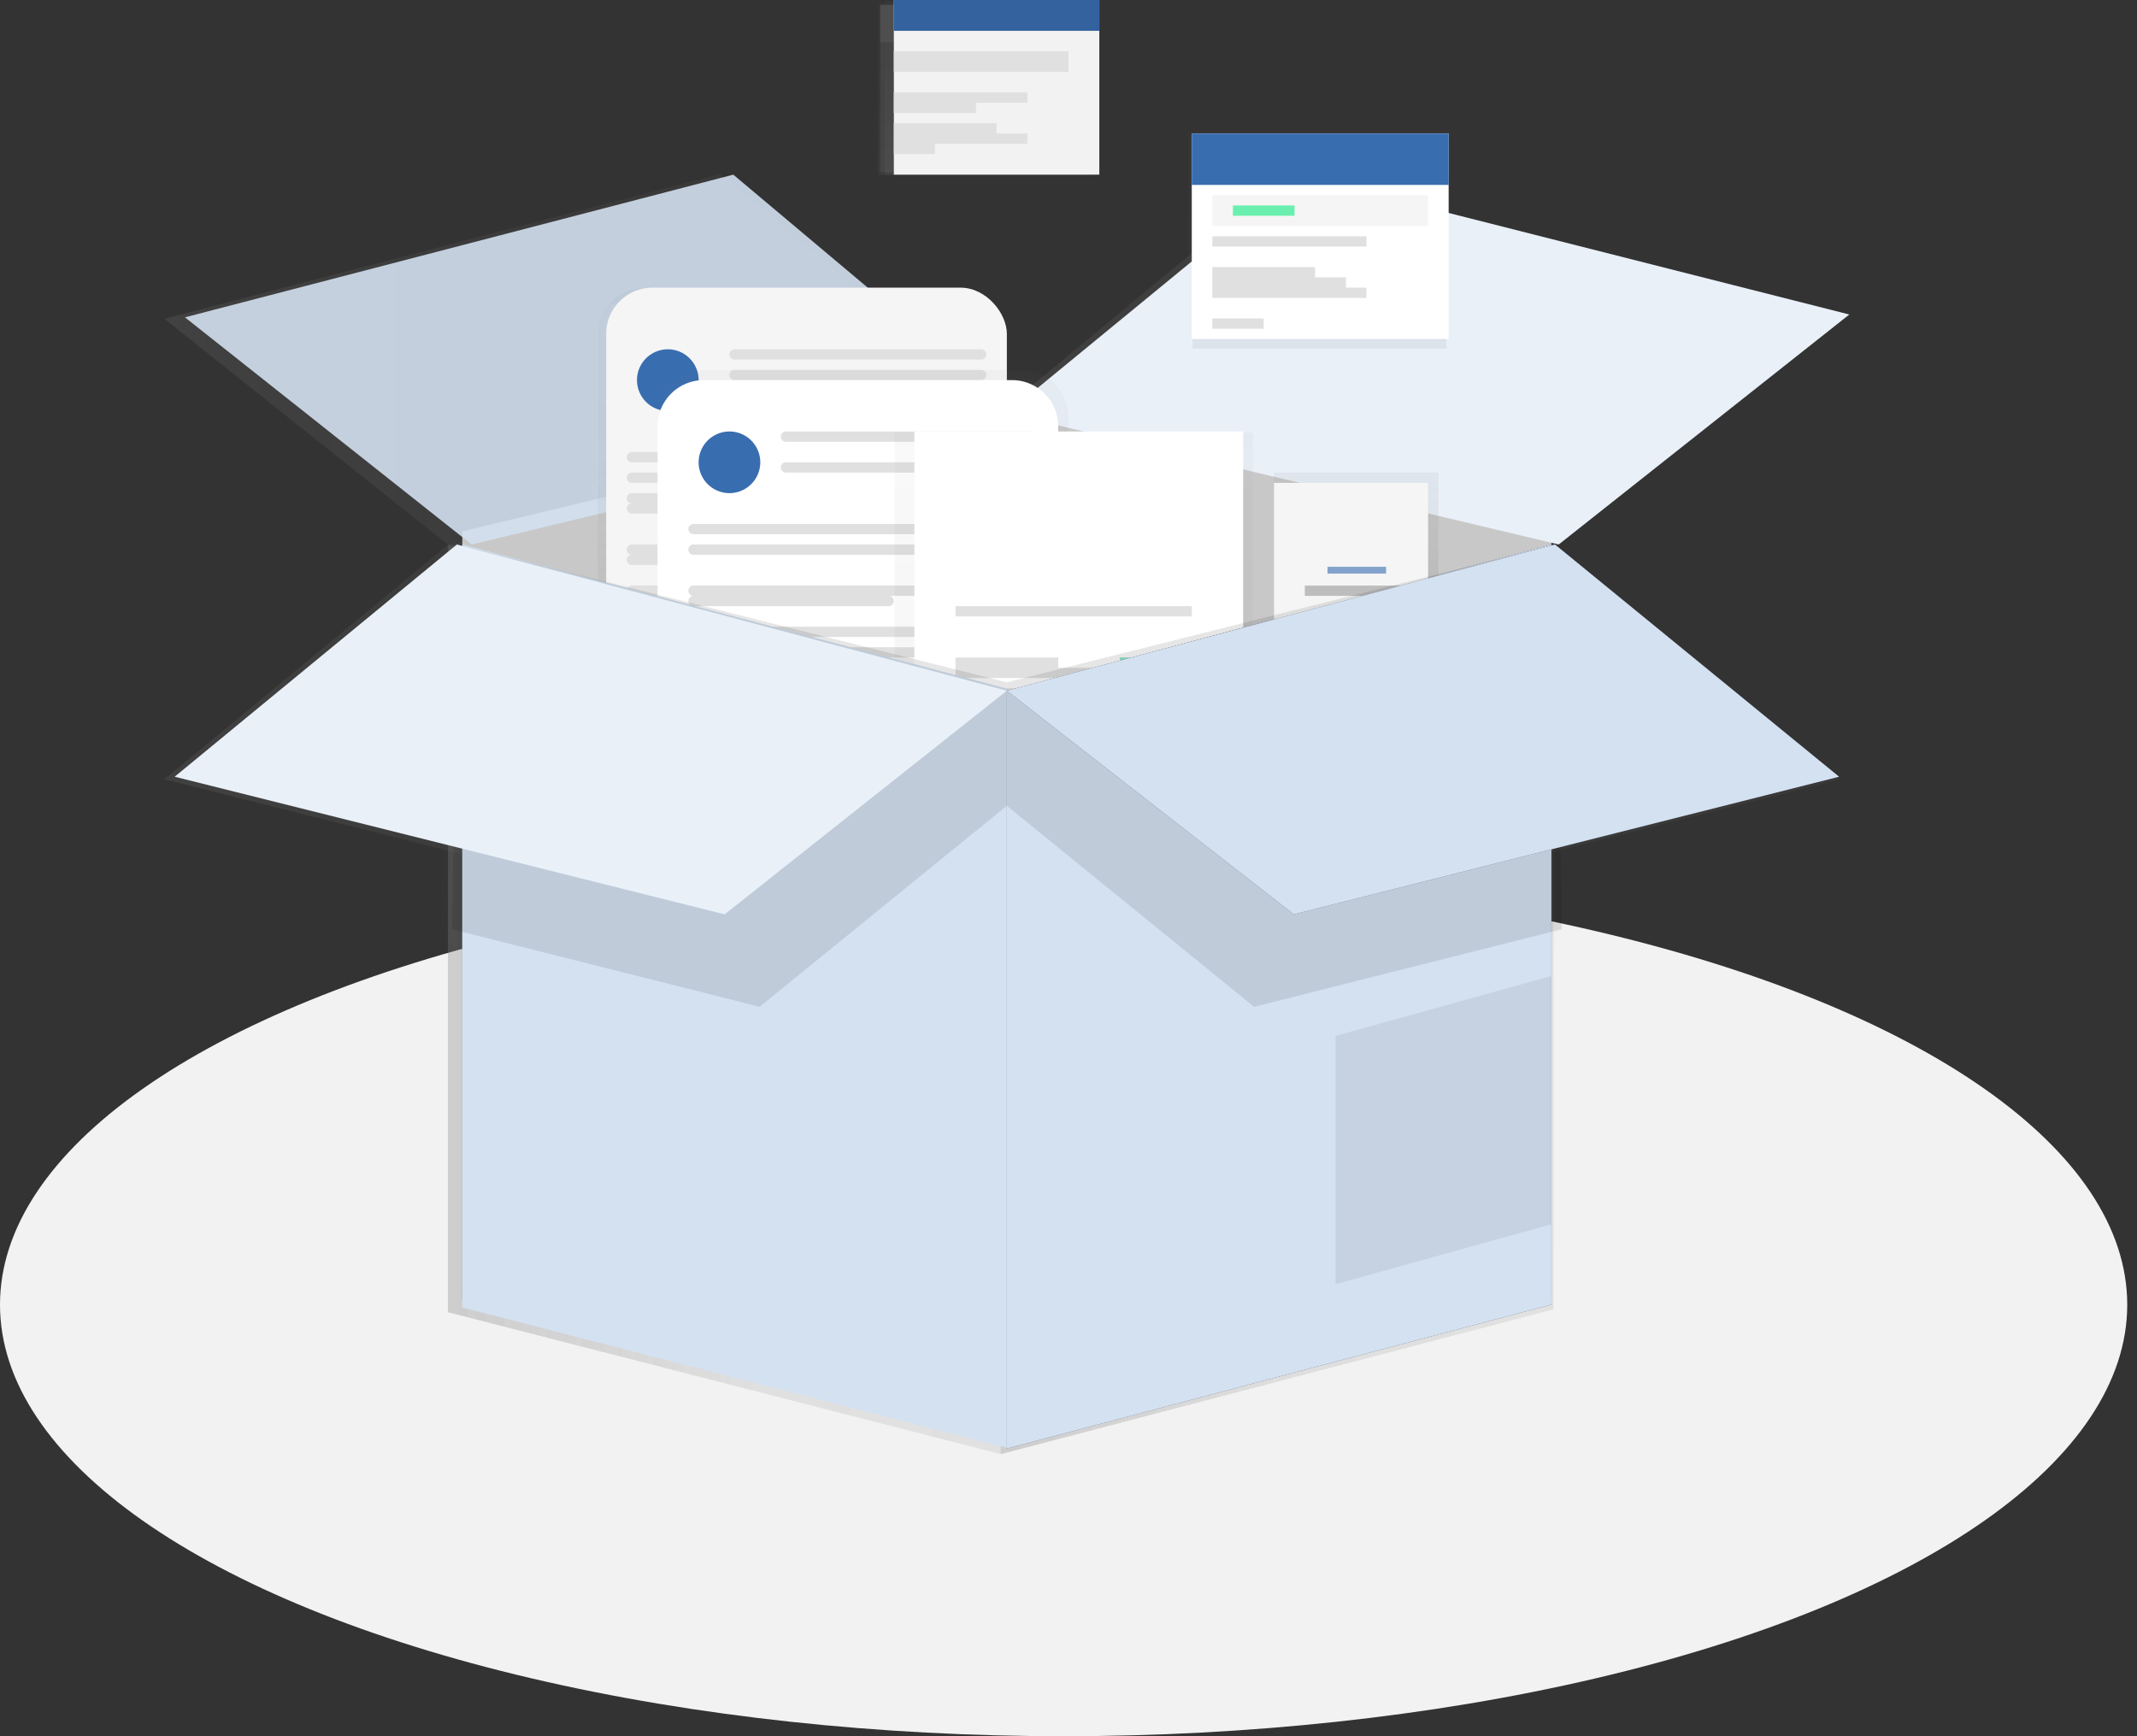<svg width="208" height="169" fill="none" xmlns="http://www.w3.org/2000/svg"><rect width="100%" height="100%" fill="#333333" stroke="none"/><ellipse cx="103.525" cy="127" rx="103.525" ry="42" fill="#F2F2F2"/><g opacity=".7"><path d="m151.208 53.024-53.8-12.967v101.486l53.8-14.094V53.024z" fill="url(#a)"/><path d="m151.208 53.024-53.8-12.967v101.486l53.8-14.094V53.024z" fill="url(#b)" opacity=".1"/><path d="m43.603 53.024 53.804-12.967v101.486l-53.803-13.814V53.024z" fill="url(#c)"/><path d="m43.603 53.024 53.804-12.967v101.486l-53.803-13.814V53.024z" fill="url(#d)" opacity=".17"/><path d="m97.407 40.057 27.886-23.116 53.802 13.814-27.887 22.269-53.8-12.967z" fill="url(#e)"/><path d="m16 31.035 27.604 21.989 53.803-12.967L70.084 16.94 16 31.035z" fill="url(#f)"/><path d="m16 31.035 27.604 21.989 53.803-12.967L70.084 16.94 16 31.035z" fill="url(#g)" opacity=".05"/><path d="M57.503 32.826a4.5 4.5 0 0 1 4.5-4.5h30.934a4.5 4.5 0 0 1 4.5 4.5v27.875a4.5 4.5 0 0 1-4.5 4.5H62.003a4.5 4.5 0 0 1-4.5-4.5V32.826z" fill="url(#h)" opacity=".5"/><path d="M57.99 33.111a4.5 4.5 0 0 1 4.5-4.5h30.013a4.5 4.5 0 0 1 4.5 4.5v26.98a4.5 4.5 0 0 1-4.5 4.5H62.49a4.5 4.5 0 0 1-4.5-4.5v-26.98z" fill="url(#i)"/><path d="M60.995 37.5a2.963 2.963 0 0 1 2.963-2.963h.653a2.963 2.963 0 0 1 0 5.927h-.653a2.963 2.963 0 0 1-2.963-2.963z" fill="url(#j)"/><path d="M69.548 34.867a.33.33 0 0 1 .329-.33h25.497a.33.33 0 0 1 0 .659H69.877a.33.33 0 0 1-.33-.33z" fill="url(#k)"/><path d="M69.548 36.841c0-.181.147-.329.329-.329h25.497a.329.329 0 1 1 0 .658H69.877a.329.329 0 0 1-.33-.329z" fill="url(#l)"/><path d="M60.338 44.013a.33.33 0 0 1 .329-.33h34.707a.33.33 0 0 1 0 .66H60.667a.33.33 0 0 1-.33-.33z" fill="url(#m)"/><path d="M60.338 45.988c0-.182.147-.33.329-.33h34.707a.329.329 0 1 1 0 .659H60.667a.329.329 0 0 1-.33-.33z" fill="url(#n)"/><path d="M60.338 48.62a.33.33 0 0 1 .329-.328h34.707a.33.33 0 0 1 0 .658H60.667a.329.329 0 0 1-.33-.33z" fill="url(#o)"/><path d="M60.338 50.598a.33.33 0 0 1 .329-.33h19.737a.33.33 0 0 1 0 .659H60.668a.33.33 0 0 1-.33-.33z" fill="url(#p)"/><path d="M60.338 53.224a.33.33 0 0 1 .329-.33h34.707a.33.33 0 0 1 0 .659H60.667a.33.33 0 0 1-.33-.33z" fill="url(#q)"/><path d="M60.338 55.199a.33.33 0 0 1 .329-.33h34.707a.33.33 0 0 1 0 .659H60.667a.33.33 0 0 1-.33-.33z" fill="url(#r)"/><path d="M60.338 57.834a.33.33 0 0 1 .329-.33h34.707a.33.33 0 0 1 0 .659H60.667a.329.329 0 0 1-.33-.33z" fill="url(#s)"/><path d="M60.338 59.808a.33.33 0 0 1 .329-.329h19.737a.33.33 0 0 1 0 .659H60.668a.329.329 0 0 1-.33-.33z" fill="url(#t)"/><path d="M63.528 41.346a4.5 4.5 0 0 1 4.5-4.5h30.934a4.5 4.5 0 0 1 4.5 4.5V69.22a4.5 4.5 0 0 1-4.5 4.5H68.028a4.5 4.5 0 0 1-4.5-4.5V41.346z" fill="url(#u)" opacity=".5"/><path d="M64.016 41.633a4.5 4.5 0 0 1 4.5-4.5h30.013a4.5 4.5 0 0 1 4.5 4.5v26.98a4.5 4.5 0 0 1-4.5 4.5H68.516a4.5 4.5 0 0 1-4.5-4.5v-26.98z" fill="url(#v)"/><path d="M67.022 46.022a2.963 2.963 0 0 1 2.963-2.963h.653a2.963 2.963 0 1 1 0 5.926h-.653a2.963 2.963 0 0 1-2.963-2.963z" fill="url(#w)"/><path d="M75.576 43.388c0-.182.148-.329.33-.329h25.496a.329.329 0 1 1 0 .658H75.905a.33.33 0 0 1-.329-.329z" fill="url(#x)"/><path d="M75.576 45.363c0-.182.148-.33.33-.33h25.496a.329.329 0 1 1 0 .659H75.905a.329.329 0 0 1-.329-.33z" fill="url(#y)"/><path d="M66.364 52.532a.33.33 0 0 1 .33-.329H101.4a.33.33 0 1 1 0 .658H66.693a.33.33 0 0 1-.329-.329z" fill="url(#z)"/><path d="M66.364 54.51c0-.183.148-.33.33-.33H101.4a.33.33 0 1 1 0 .658H66.693a.33.33 0 0 1-.329-.329z" fill="url(#A)"/><path d="M66.364 57.142a.33.33 0 0 1 .33-.329H101.4a.33.33 0 1 1 0 .658H66.693a.33.33 0 0 1-.329-.329z" fill="url(#B)"/><path d="M66.364 59.117a.33.33 0 0 1 .33-.33H86.43a.33.33 0 0 1 0 .659H66.693a.33.33 0 0 1-.329-.33z" fill="url(#C)"/><path d="M66.364 61.745a.33.33 0 0 1 .33-.329H101.4a.33.33 0 1 1 0 .659H66.693a.33.33 0 0 1-.329-.33z" fill="url(#D)"/><path d="M66.364 63.72a.33.33 0 0 1 .33-.33H101.4a.33.33 0 1 1 0 .66H66.693a.33.33 0 0 1-.329-.33z" fill="url(#E)"/><path d="M66.364 66.355a.33.33 0 0 1 .33-.329H101.4a.33.33 0 1 1 0 .658H66.693a.33.33 0 0 1-.329-.329z" fill="url(#F)"/><path d="M66.364 68.33a.33.33 0 0 1 .33-.33H86.43a.33.33 0 0 1 0 .66H66.693a.33.33 0 0 1-.329-.33z" fill="url(#G)"/><path d="M86.751 41.618h34.601v40.686H86.751V41.618z" fill="url(#H)" opacity=".5"/><path d="M87.815 42.274h32.802v39.132H87.815V42.274z" fill="url(#I)"/><path fill-rule="evenodd" clip-rule="evenodd" d="M106.002 47.513v.983h2.502v4.828h-8.577v-4.828h2.508v-.983h3.567zm-.456.354h-2.666v.625h2.666v-.625z" fill="url(#J)" opacity=".5"/><path d="M100.289 48.658h7.853v4.421h-7.853v-4.42z" fill="url(#K)"/><path d="M102.58 47.758v1.147h.409v-.818h2.453v.818h.409v-1.147h-3.271z" fill="url(#L)"/><path d="M92.724 59.441h23.066v.983H92.724v-.983z" fill="url(#M)"/><path d="M92.724 65.908h23.066v.983H92.724v-.983z" fill="url(#N)"/><path d="M92.724 67.627h23.066v.983H92.724v-.983z" fill="url(#O)"/><path d="M92.724 64.19h9.734v.982h-9.734v-.983z" fill="url(#P)"/><path d="M108.511 64.19h7.279v.982h-7.279v-.983z" fill="url(#Q)" opacity=".6"/><path d="M100.82 71.639h7.28v.983h-7.28v-.983z" fill="url(#R)"/><path d="M43.603 53.024v74.705l53.804 13.814v-74.14l-53.803-14.38z" fill="url(#S)"/><path d="m151.208 127.449-53.8 14.094v-74.14l53.8-14.38v74.426z" fill="url(#T)"/><path d="m151.208 127.449-53.8 14.094v-74.14l53.8-14.38v74.426z" fill="url(#U)" opacity=".07"/><path d="M129.8 102.641v24.526l21.409-5.92V96.721l-21.409 5.92z" fill="url(#V)" opacity=".07"/><path d="M123.052 46.793h15.867V62.05h-15.867V46.793z" fill="url(#W)"/><path d="M123.301 47.166h15.369V61.74h-15.369V47.166z" fill="url(#X)"/><path fill-rule="evenodd" clip-rule="evenodd" d="M132.343 48.979v.742h1.905V53.4h-6.526v-3.674h1.904v-.747h2.717zm-.337.267h-2.04v.475h2.04v-.475z" fill="url(#Y)" opacity=".5"/><path d="M127.998 49.846h5.973v3.362h-5.973v-3.362z" fill="url(#Z)" opacity=".6"/><path d="M129.739 49.159v.874h.314v-.623h1.866v.623h.311v-.874h-2.491z" fill="url(#aa)" opacity=".6"/><path d="M128.34 55.823h5.537v.748h-5.537v-.748z" fill="url(#ab)" opacity=".6"/><path d="M126.256 57.193h9.459v.748h-9.459v-.748z" fill="url(#ac)"/><path d="M85.436.153h20.557v16.901H85.436V.154z" fill="url(#ad)" opacity=".5"/><path d="M85.675.474h20.04v16.3h-20.04V.474z" fill="url(#ae)"/><path d="M85.675.474h20.04V4.11h-20.04V.474z" fill="url(#af)"/><path d="M85.675.474h20.04V4.11h-20.04V.474z" fill="url(#ag)" opacity=".1"/><path d="M87.272 5.428h16.848v2.117H87.272V5.428z" fill="url(#ah)"/><path d="M87.272 9.144H99.57v.718H87.272v-.718z" fill="url(#ai)"/><path d="M87.272 10.383h7.984v.718h-7.984v-.718z" fill="url(#aj)"/><path d="M87.272 11.621h10.54v.719h-10.54v-.719z" fill="url(#ak)"/><path d="M87.272 12.858H99.57v.718H87.272v-.718z" fill="url(#al)"/><path d="M87.272 14.097h4.111v.718h-4.11v-.718z" fill="url(#am)"/><path d="M115.661 12.845h25.482V33.79h-25.482V12.845z" fill="url(#an)" opacity=".5"/><path d="M115.959 13.24h24.84v20.203h-24.84V13.24z" fill="url(#ao)"/><path d="M115.959 13.24h24.84v4.506h-24.84V13.24z" fill="url(#ap)"/><path d="M117.937 19.38h20.88v2.624h-20.88V19.38z" fill="url(#aq)"/><path d="M117.937 23.986h15.24v.891h-15.24v-.891z" fill="url(#ar)"/><path d="M117.937 25.52h9.896v.892h-9.896v-.892z" fill="url(#as)"/><path d="M117.937 27.057H131v.891h-13.063v-.891z" fill="url(#at)"/><path d="M117.937 28.591h15.24v.892h-15.24v-.892z" fill="url(#au)"/><path d="M117.937 30.125h5.097v.892h-5.097v-.892z" fill="url(#av)"/><path d="M119.025 20.272h5.938v.792h-5.938v-.792z" fill="url(#aw)"/><path d="m42.901 91.786 30.14 7.612 24.224-19.733V67.543L43.464 54.01 42.9 91.786z" fill="url(#ax)" opacity=".1"/><path d="m151.631 91.786-30.141 7.612-24.224-19.733V67.543l53.801-13.532.564 37.775z" fill="url(#ay)" opacity=".1"/><path d="M43.604 53.024 16 75.86 69.801 89.39l27.606-21.988-53.803-14.38z" fill="url(#az)"/><path d="m151.208 53.024 27.887 22.836-53.519 13.531-28.169-21.988 53.801-14.38z" fill="url(#aA)"/><path d="m151.208 53.024 27.887 22.836-53.519 13.531-28.169-21.988 53.801-14.38z" fill="url(#aB)" opacity=".07"/></g><path d="M151 52.779 98 40v100l53-13.888V52.779z" fill="#535461"/><path opacity=".979" d="M151 52.779 98 40v100l53-13.888V52.779z" fill="#CACACA"/><path d="M45 52.779 98 40v100l-53-13.612v-73.61z" fill="#535461"/><path opacity=".979" d="M45 51.722 98 39v100l-53-13.552V51.723z" fill="#CACACA"/><path d="M98 40.22 126.288 17 180 30.613 151.712 53 98 40.22z" fill="#E9F0F8"/><path opacity=".01" d="M18 31.062 45.468 53 99 40.062 71.813 17 18 31.062z" fill="#535461"/><path opacity=".892" d="M18 30.889 45.906 53 99 40.22 71.373 17 18 30.889z" fill="#D4E1F1"/><path d="M58.185 32.552a4.5 4.5 0 0 1 4.5-4.5H93.28a4.5 4.5 0 0 1 4.5 4.5v26.87a4.5 4.5 0 0 1-4.5 4.5H62.685a4.5 4.5 0 0 1-4.5-4.5v-26.87z" fill="url(#aC)" opacity=".5"/><rect x="59" y="28" width="39" height="36" rx="4.5" fill="#F5F5F5"/><path d="M62 37a3 3 0 1 1 6 0 3 3 0 0 1-6 0z" fill="#386DB0"/><path d="M71 34.5a.5.5 0 0 1 .5-.5h24a.5.5 0 0 1 0 1h-24a.5.5 0 0 1-.5-.5zM71 36.5a.5.5 0 0 1 .5-.5h24a.5.5 0 0 1 0 1h-24a.5.5 0 0 1-.5-.5zM61 44.5a.5.5 0 0 1 .5-.5h34a.5.5 0 0 1 0 1h-34a.5.5 0 0 1-.5-.5zM61 46.5a.5.5 0 0 1 .5-.5h34a.5.5 0 0 1 0 1h-34a.5.5 0 0 1-.5-.5zM61 48.5a.5.5 0 0 1 .5-.5h34a.5.5 0 0 1 0 1h-34a.5.5 0 0 1-.5-.5zM61 49.5a.5.5 0 0 1 .5-.5h19a.5.5 0 0 1 0 1h-19a.5.5 0 0 1-.5-.5zM61 53.5a.5.5 0 0 1 .5-.5h34a.5.5 0 0 1 0 1h-34a.5.5 0 0 1-.5-.5zM61 54.5a.5.5 0 0 1 .5-.5h34a.5.5 0 0 1 0 1h-34a.5.5 0 0 1-.5-.5zM61 57.5a.5.5 0 0 1 .5-.5h34a.5.5 0 0 1 0 1h-34a.5.5 0 0 1-.5-.5zM61 59.5a.5.5 0 0 1 .5-.5h19a.5.5 0 0 1 0 1h-19a.5.5 0 0 1-.5-.5z" fill="#E0E0E0"/><path d="M64.161 40.55a4.5 4.5 0 0 1 4.5-4.5h30.817a4.5 4.5 0 0 1 4.5 4.5v26.87a4.5 4.5 0 0 1-4.5 4.5H68.66a4.5 4.5 0 0 1-4.5-4.5V40.55z" fill="url(#aD)" opacity=".5"/><path d="M64 41.5a4.5 4.5 0 0 1 4.5-4.5h30a4.5 4.5 0 0 1 4.5 4.5v27a4.5 4.5 0 0 1-4.5 4.5h-30a4.5 4.5 0 0 1-4.5-4.5v-27z" fill="#fff"/><path d="M68 45a3 3 0 1 1 6 0 3 3 0 0 1-6 0z" fill="#386DB0"/><path d="M76 42.5a.5.5 0 0 1 .5-.5h24a.5.5 0 0 1 0 1h-24a.5.5 0 0 1-.5-.5zM76 45.5a.5.5 0 0 1 .5-.5h24a.5.5 0 0 1 0 1h-24a.5.5 0 0 1-.5-.5zM67 51.5a.5.5 0 0 1 .5-.5h34a.5.5 0 0 1 0 1h-34a.5.5 0 0 1-.5-.5zM67 53.5a.5.5 0 0 1 .5-.5h34a.5.5 0 0 1 0 1h-34a.5.5 0 0 1-.5-.5zM67 57.5a.5.5 0 0 1 .5-.5h34a.5.5 0 0 1 0 1h-34a.5.5 0 0 1-.5-.5zM67 58.5a.5.5 0 0 1 .5-.5h19a.5.5 0 0 1 0 1h-19a.5.5 0 0 1-.5-.5zM67 61.5a.5.5 0 0 1 .5-.5h34a.5.5 0 0 1 0 1h-34a.5.5 0 0 1-.5-.5zM67 63.5a.5.5 0 0 1 .5-.5h34a.5.5 0 0 1 0 1h-34a.5.5 0 0 1-.5-.5zM67 65.5a.5.5 0 0 1 .5-.5h34a.5.5 0 0 1 0 1h-34a.5.5 0 0 1-.5-.5zM67 68.5a.5.5 0 0 1 .5-.5h19a.5.5 0 0 1 0 1h-19a.5.5 0 0 1-.5-.5z" fill="#E0E0E0"/><path d="M87.077 42.112h34.862v39.866H87.077V42.112z" fill="url(#aE)" opacity=".5"/><path d="M89 42h32v39H89V42z" fill="#fff"/><path d="M93 59h23v1H93v-1zM93 65h23v1H93v-1zM93 67h23v1H93v-1zM93 64h10v1H93v-1z" fill="#E0E0E0"/><path opacity=".6" d="M109 64h7v1h-7v-1z" fill="#3AD29F"/><path d="M101 71h7v1h-7v-1z" fill="#386DB0"/><path d="M45 53v74.267L98.28 141 99 67.293 45 53z" fill="#D4E1F1"/><path d="M151 126.988 98 141V67.293L151 53v73.988z" fill="#535461"/><path d="M151 126.988 98 141V67.293L151 53v73.988z" fill="#D4E1F1"/><path opacity=".07" d="M130 100.835V125l21-5.832V95l-21 5.835z" fill="#000"/><path d="M124 46h16v15h-16V46z" fill="url(#aF)"/><path d="M124 47h15v14h-15V47z" fill="#F5F5F5"/><path d="M129.21 55.168h5.702v.666h-5.702v-.666z" fill="#386DB0" opacity=".6"/><path d="M127 57h10v1h-10v-1z" fill="#BDBDBD"/><path d="M86.106.143h20.714v16.855H86.106V.143z" fill="url(#aG)" opacity=".5"/><path d="M87 0h20v17H87V0z" fill="#F2F2F2"/><path d="M87 0h20v3H87V0z" fill="#386DB0"/><path opacity=".1" d="M87 0h20v3H87V0z" fill="#000"/><path d="M87 5h17v2H87V5zM87 9h13v1H87V9zM87 10h8v1h-8v-1zM87 12h10v1H87v-1zM87 13h13v1H87v-1zM87 14h4v1h-4v-1z" fill="#E0E0E0"/><path d="M116.071 13.05h24.718v20.863h-24.718V13.049z" fill="url(#aH)" opacity=".5"/><path d="M116 13h25v20h-25V13z" fill="#fff"/><path d="M116 13h25v5h-25v-5z" fill="#386DB0"/><path d="M118 19h21v3h-21v-3z" fill="#F5F5F5"/><path d="M118 23h15v1h-15v-1zM118 26h10v1h-10v-1zM118 27h13v1h-13v-1zM118 28h15v1h-15v-1zM118 31h5v1h-5v-1z" fill="#E0E0E0"/><path d="M120 20h6v1h-6v-1z" fill="#69F0AE"/><path opacity=".1" d="M44 90.454 73.937 98 98 78.434V66.417L44.559 53 44 90.454z" fill="#000"/><path opacity=".101" d="M152 90.454 122.063 98 98 78.434V66.417L151.441 53 152 90.454z" fill="#000"/><path d="M44.468 53 17 75.604 70.532 89 98 67.233 44.468 53z" fill="#E9F0F8"/><path d="M151.348 53 179 75.604 125.932 89 98 67.233 151.348 53z" fill="#535461"/><path d="M179 75.604 125.932 89 98 67.233 151.348 53 179 75.604z" fill="#D4E1F1"/><defs><linearGradient id="R" x1="100.82" y1="72.639" x2="108.102" y2="72.639" gradientUnits="userSpaceOnUse"><stop stop-color="gray" stop-opacity=".25"/><stop offset=".54" stop-color="gray" stop-opacity=".12"/><stop offset="1" stop-color="gray" stop-opacity=".1"/></linearGradient><linearGradient id="a" x1="97.407" y1="141.544" x2="151.208" y2="141.544" gradientUnits="userSpaceOnUse"><stop stop-color="gray" stop-opacity=".25"/><stop offset=".54" stop-color="gray" stop-opacity=".12"/><stop offset="1" stop-color="gray" stop-opacity=".1"/></linearGradient><linearGradient id="c" x1="43.603" y1="141.544" x2="97.407" y2="141.544" gradientUnits="userSpaceOnUse"><stop stop-color="gray" stop-opacity=".25"/><stop offset=".54" stop-color="gray" stop-opacity=".12"/><stop offset="1" stop-color="gray" stop-opacity=".1"/></linearGradient><linearGradient id="d" x1="43.603" y1="141.544" x2="97.407" y2="141.544" gradientUnits="userSpaceOnUse"><stop stop-color="gray" stop-opacity=".25"/><stop offset=".54" stop-color="gray" stop-opacity=".12"/><stop offset="1" stop-color="gray" stop-opacity=".1"/></linearGradient><linearGradient id="e" x1="97.407" y1="53.024" x2="179.095" y2="53.024" gradientUnits="userSpaceOnUse"><stop stop-color="gray" stop-opacity=".25"/><stop offset=".54" stop-color="gray" stop-opacity=".12"/><stop offset="1" stop-color="gray" stop-opacity=".1"/></linearGradient><linearGradient id="f" x1="16" y1="53.024" x2="97.407" y2="53.024" gradientUnits="userSpaceOnUse"><stop stop-color="gray" stop-opacity=".25"/><stop offset=".54" stop-color="gray" stop-opacity=".12"/><stop offset="1" stop-color="gray" stop-opacity=".1"/></linearGradient><linearGradient id="g" x1="16" y1="53.024" x2="97.407" y2="53.024" gradientUnits="userSpaceOnUse"><stop stop-color="gray" stop-opacity=".25"/><stop offset=".54" stop-color="gray" stop-opacity=".12"/><stop offset="1" stop-color="gray" stop-opacity=".1"/></linearGradient><linearGradient id="h" x1="97.436" y1="65.199" x2="97.436" y2="28.326" gradientUnits="userSpaceOnUse"><stop stop-color="gray" stop-opacity=".25"/><stop offset=".54" stop-color="gray" stop-opacity=".12"/><stop offset="1" stop-color="gray" stop-opacity=".1"/></linearGradient><linearGradient id="i" x1="57.989" y1="64.592" x2="97.003" y2="64.592" gradientUnits="userSpaceOnUse"><stop stop-color="gray" stop-opacity=".25"/><stop offset=".54" stop-color="gray" stop-opacity=".12"/><stop offset="1" stop-color="gray" stop-opacity=".1"/></linearGradient><linearGradient id="j" x1="60.995" y1="40.463" x2="67.575" y2="40.463" gradientUnits="userSpaceOnUse"><stop stop-color="gray" stop-opacity=".25"/><stop offset=".54" stop-color="gray" stop-opacity=".12"/><stop offset="1" stop-color="gray" stop-opacity=".1"/></linearGradient><linearGradient id="k" x1="69.548" y1="35.537" x2="95.703" y2="35.537" gradientUnits="userSpaceOnUse"><stop stop-color="gray" stop-opacity=".25"/><stop offset=".54" stop-color="gray" stop-opacity=".12"/><stop offset="1" stop-color="gray" stop-opacity=".1"/></linearGradient><linearGradient id="l" x1="69.548" y1="37.512" x2="95.703" y2="37.512" gradientUnits="userSpaceOnUse"><stop stop-color="gray" stop-opacity=".25"/><stop offset=".54" stop-color="gray" stop-opacity=".12"/><stop offset="1" stop-color="gray" stop-opacity=".1"/></linearGradient><linearGradient id="m" x1="60.338" y1="44.684" x2="95.703" y2="44.684" gradientUnits="userSpaceOnUse"><stop stop-color="gray" stop-opacity=".25"/><stop offset=".54" stop-color="gray" stop-opacity=".12"/><stop offset="1" stop-color="gray" stop-opacity=".1"/></linearGradient><linearGradient id="n" x1="60.338" y1="46.659" x2="95.703" y2="46.659" gradientUnits="userSpaceOnUse"><stop stop-color="gray" stop-opacity=".25"/><stop offset=".54" stop-color="gray" stop-opacity=".12"/><stop offset="1" stop-color="gray" stop-opacity=".1"/></linearGradient><linearGradient id="o" x1="60.338" y1="49.291" x2="95.703" y2="49.291" gradientUnits="userSpaceOnUse"><stop stop-color="gray" stop-opacity=".25"/><stop offset=".54" stop-color="gray" stop-opacity=".12"/><stop offset="1" stop-color="gray" stop-opacity=".1"/></linearGradient><linearGradient id="p" x1="60.338" y1="51.268" x2="80.734" y2="51.268" gradientUnits="userSpaceOnUse"><stop stop-color="gray" stop-opacity=".25"/><stop offset=".54" stop-color="gray" stop-opacity=".12"/><stop offset="1" stop-color="gray" stop-opacity=".1"/></linearGradient><linearGradient id="q" x1="60.338" y1="53.895" x2="95.703" y2="53.895" gradientUnits="userSpaceOnUse"><stop stop-color="gray" stop-opacity=".25"/><stop offset=".54" stop-color="gray" stop-opacity=".12"/><stop offset="1" stop-color="gray" stop-opacity=".1"/></linearGradient><linearGradient id="r" x1="60.338" y1="55.869" x2="95.703" y2="55.869" gradientUnits="userSpaceOnUse"><stop stop-color="gray" stop-opacity=".25"/><stop offset=".54" stop-color="gray" stop-opacity=".12"/><stop offset="1" stop-color="gray" stop-opacity=".1"/></linearGradient><linearGradient id="s" x1="60.338" y1="58.505" x2="95.703" y2="58.505" gradientUnits="userSpaceOnUse"><stop stop-color="gray" stop-opacity=".25"/><stop offset=".54" stop-color="gray" stop-opacity=".12"/><stop offset="1" stop-color="gray" stop-opacity=".1"/></linearGradient><linearGradient id="t" x1="60.338" y1="60.479" x2="80.734" y2="60.479" gradientUnits="userSpaceOnUse"><stop stop-color="gray" stop-opacity=".25"/><stop offset=".54" stop-color="gray" stop-opacity=".12"/><stop offset="1" stop-color="gray" stop-opacity=".1"/></linearGradient><linearGradient id="u" x1="103.462" y1="73.72" x2="103.462" y2="36.846" gradientUnits="userSpaceOnUse"><stop stop-color="gray" stop-opacity=".25"/><stop offset=".54" stop-color="gray" stop-opacity=".12"/><stop offset="1" stop-color="gray" stop-opacity=".1"/></linearGradient><linearGradient id="v" x1="64.016" y1="73.113" x2="103.029" y2="73.113" gradientUnits="userSpaceOnUse"><stop stop-color="gray" stop-opacity=".25"/><stop offset=".54" stop-color="gray" stop-opacity=".12"/><stop offset="1" stop-color="gray" stop-opacity=".1"/></linearGradient><linearGradient id="w" x1="67.022" y1="48.984" x2="73.601" y2="48.984" gradientUnits="userSpaceOnUse"><stop stop-color="gray" stop-opacity=".25"/><stop offset=".54" stop-color="gray" stop-opacity=".12"/><stop offset="1" stop-color="gray" stop-opacity=".1"/></linearGradient><linearGradient id="x" x1="75.576" y1="44.059" x2="101.731" y2="44.059" gradientUnits="userSpaceOnUse"><stop stop-color="gray" stop-opacity=".25"/><stop offset=".54" stop-color="gray" stop-opacity=".12"/><stop offset="1" stop-color="gray" stop-opacity=".1"/></linearGradient><linearGradient id="y" x1="75.576" y1="46.034" x2="101.731" y2="46.034" gradientUnits="userSpaceOnUse"><stop stop-color="gray" stop-opacity=".25"/><stop offset=".54" stop-color="gray" stop-opacity=".12"/><stop offset="1" stop-color="gray" stop-opacity=".1"/></linearGradient><linearGradient id="z" x1="66.364" y1="53.203" x2="101.732" y2="53.203" gradientUnits="userSpaceOnUse"><stop stop-color="gray" stop-opacity=".25"/><stop offset=".54" stop-color="gray" stop-opacity=".12"/><stop offset="1" stop-color="gray" stop-opacity=".1"/></linearGradient><linearGradient id="A" x1="66.364" y1="55.18" x2="101.732" y2="55.18" gradientUnits="userSpaceOnUse"><stop stop-color="gray" stop-opacity=".25"/><stop offset=".54" stop-color="gray" stop-opacity=".12"/><stop offset="1" stop-color="gray" stop-opacity=".1"/></linearGradient><linearGradient id="B" x1="66.364" y1="57.813" x2="101.732" y2="57.813" gradientUnits="userSpaceOnUse"><stop stop-color="gray" stop-opacity=".25"/><stop offset=".54" stop-color="gray" stop-opacity=".12"/><stop offset="1" stop-color="gray" stop-opacity=".1"/></linearGradient><linearGradient id="C" x1="66.364" y1="59.788" x2="86.76" y2="59.788" gradientUnits="userSpaceOnUse"><stop stop-color="gray" stop-opacity=".25"/><stop offset=".54" stop-color="gray" stop-opacity=".12"/><stop offset="1" stop-color="gray" stop-opacity=".1"/></linearGradient><linearGradient id="D" x1="66.364" y1="62.416" x2="101.732" y2="62.416" gradientUnits="userSpaceOnUse"><stop stop-color="gray" stop-opacity=".25"/><stop offset=".54" stop-color="gray" stop-opacity=".12"/><stop offset="1" stop-color="gray" stop-opacity=".1"/></linearGradient><linearGradient id="E" x1="66.364" y1="64.391" x2="101.732" y2="64.391" gradientUnits="userSpaceOnUse"><stop stop-color="gray" stop-opacity=".25"/><stop offset=".54" stop-color="gray" stop-opacity=".12"/><stop offset="1" stop-color="gray" stop-opacity=".1"/></linearGradient><linearGradient id="F" x1="66.364" y1="67.026" x2="101.732" y2="67.026" gradientUnits="userSpaceOnUse"><stop stop-color="gray" stop-opacity=".25"/><stop offset=".54" stop-color="gray" stop-opacity=".12"/><stop offset="1" stop-color="gray" stop-opacity=".1"/></linearGradient><linearGradient id="G" x1="66.364" y1="69.001" x2="86.76" y2="69.001" gradientUnits="userSpaceOnUse"><stop stop-color="gray" stop-opacity=".25"/><stop offset=".54" stop-color="gray" stop-opacity=".12"/><stop offset="1" stop-color="gray" stop-opacity=".1"/></linearGradient><linearGradient id="H" x1="121.352" y1="82.304" x2="121.352" y2="41.618" gradientUnits="userSpaceOnUse"><stop stop-color="gray" stop-opacity=".25"/><stop offset=".54" stop-color="gray" stop-opacity=".12"/><stop offset="1" stop-color="gray" stop-opacity=".1"/></linearGradient><linearGradient id="I" x1="87.815" y1="81.405" x2="120.617" y2="81.405" gradientUnits="userSpaceOnUse"><stop stop-color="gray" stop-opacity=".25"/><stop offset=".54" stop-color="gray" stop-opacity=".12"/><stop offset="1" stop-color="gray" stop-opacity=".1"/></linearGradient><linearGradient id="J" x1="108.504" y1="53.324" x2="108.504" y2="47.513" gradientUnits="userSpaceOnUse"><stop stop-color="gray" stop-opacity=".25"/><stop offset=".54" stop-color="gray" stop-opacity=".12"/><stop offset="1" stop-color="gray" stop-opacity=".1"/></linearGradient><linearGradient id="K" x1="100.289" y1="53.079" x2="108.142" y2="53.079" gradientUnits="userSpaceOnUse"><stop stop-color="gray" stop-opacity=".25"/><stop offset=".54" stop-color="gray" stop-opacity=".12"/><stop offset="1" stop-color="gray" stop-opacity=".1"/></linearGradient><linearGradient id="L" x1="102.58" y1="48.905" x2="105.851" y2="48.905" gradientUnits="userSpaceOnUse"><stop stop-color="gray" stop-opacity=".25"/><stop offset=".54" stop-color="gray" stop-opacity=".12"/><stop offset="1" stop-color="gray" stop-opacity=".1"/></linearGradient><linearGradient id="M" x1="92.724" y1="60.441" x2="115.79" y2="60.441" gradientUnits="userSpaceOnUse"><stop stop-color="gray" stop-opacity=".25"/><stop offset=".54" stop-color="gray" stop-opacity=".12"/><stop offset="1" stop-color="gray" stop-opacity=".1"/></linearGradient><linearGradient id="N" x1="92.724" y1="66.908" x2="115.79" y2="66.908" gradientUnits="userSpaceOnUse"><stop stop-color="gray" stop-opacity=".25"/><stop offset=".54" stop-color="gray" stop-opacity=".12"/><stop offset="1" stop-color="gray" stop-opacity=".1"/></linearGradient><linearGradient id="O" x1="92.724" y1="68.627" x2="115.79" y2="68.627" gradientUnits="userSpaceOnUse"><stop stop-color="gray" stop-opacity=".25"/><stop offset=".54" stop-color="gray" stop-opacity=".12"/><stop offset="1" stop-color="gray" stop-opacity=".1"/></linearGradient><linearGradient id="P" x1="92.724" y1="65.189" x2="102.458" y2="65.189" gradientUnits="userSpaceOnUse"><stop stop-color="gray" stop-opacity=".25"/><stop offset=".54" stop-color="gray" stop-opacity=".12"/><stop offset="1" stop-color="gray" stop-opacity=".1"/></linearGradient><linearGradient id="Q" x1="108.511" y1="65.189" x2="115.79" y2="65.189" gradientUnits="userSpaceOnUse"><stop stop-color="gray" stop-opacity=".25"/><stop offset=".54" stop-color="gray" stop-opacity=".12"/><stop offset="1" stop-color="gray" stop-opacity=".1"/></linearGradient><linearGradient id="b" x1="97.407" y1="141.544" x2="151.208" y2="141.544" gradientUnits="userSpaceOnUse"><stop stop-color="gray" stop-opacity=".25"/><stop offset=".54" stop-color="gray" stop-opacity=".12"/><stop offset="1" stop-color="gray" stop-opacity=".1"/></linearGradient><linearGradient id="S" x1="43.603" y1="141.543" x2="97.407" y2="141.543" gradientUnits="userSpaceOnUse"><stop stop-color="gray" stop-opacity=".25"/><stop offset=".54" stop-color="gray" stop-opacity=".12"/><stop offset="1" stop-color="gray" stop-opacity=".1"/></linearGradient><linearGradient id="T" x1="97.407" y1="141.543" x2="151.208" y2="141.543" gradientUnits="userSpaceOnUse"><stop stop-color="gray" stop-opacity=".25"/><stop offset=".54" stop-color="gray" stop-opacity=".12"/><stop offset="1" stop-color="gray" stop-opacity=".1"/></linearGradient><linearGradient id="U" x1="97.407" y1="141.543" x2="151.208" y2="141.543" gradientUnits="userSpaceOnUse"><stop stop-color="gray" stop-opacity=".25"/><stop offset=".54" stop-color="gray" stop-opacity=".12"/><stop offset="1" stop-color="gray" stop-opacity=".1"/></linearGradient><linearGradient id="V" x1="129.8" y1="127.165" x2="151.209" y2="127.165" gradientUnits="userSpaceOnUse"><stop stop-color="gray" stop-opacity=".25"/><stop offset=".54" stop-color="gray" stop-opacity=".12"/><stop offset="1" stop-color="gray" stop-opacity=".1"/></linearGradient><linearGradient id="W" x1="138.92" y1="62.05" x2="138.92" y2="46.793" gradientUnits="userSpaceOnUse"><stop stop-color="gray" stop-opacity=".25"/><stop offset=".54" stop-color="gray" stop-opacity=".12"/><stop offset="1" stop-color="gray" stop-opacity=".1"/></linearGradient><linearGradient id="X" x1="123.301" y1="61.74" x2="138.67" y2="61.74" gradientUnits="userSpaceOnUse"><stop stop-color="gray" stop-opacity=".25"/><stop offset=".54" stop-color="gray" stop-opacity=".12"/><stop offset="1" stop-color="gray" stop-opacity=".1"/></linearGradient><linearGradient id="Y" x1="134.25" y1="53.395" x2="134.25" y2="48.972" gradientUnits="userSpaceOnUse"><stop stop-color="gray" stop-opacity=".25"/><stop offset=".54" stop-color="gray" stop-opacity=".12"/><stop offset="1" stop-color="gray" stop-opacity=".1"/></linearGradient><linearGradient id="Z" x1="127.998" y1="53.209" x2="133.973" y2="53.209" gradientUnits="userSpaceOnUse"><stop stop-color="gray" stop-opacity=".25"/><stop offset=".54" stop-color="gray" stop-opacity=".12"/><stop offset="1" stop-color="gray" stop-opacity=".1"/></linearGradient><linearGradient id="aa" x1="129.741" y1="50.16" x2="132.23" y2="50.16" gradientUnits="userSpaceOnUse"><stop stop-color="gray" stop-opacity=".25"/><stop offset=".54" stop-color="gray" stop-opacity=".12"/><stop offset="1" stop-color="gray" stop-opacity=".1"/></linearGradient><linearGradient id="ab" x1="128.34" y1="56.824" x2="133.879" y2="56.824" gradientUnits="userSpaceOnUse"><stop stop-color="gray" stop-opacity=".25"/><stop offset=".54" stop-color="gray" stop-opacity=".12"/><stop offset="1" stop-color="gray" stop-opacity=".1"/></linearGradient><linearGradient id="ac" x1="126.256" y1="58.193" x2="135.715" y2="58.193" gradientUnits="userSpaceOnUse"><stop stop-color="gray" stop-opacity=".25"/><stop offset=".54" stop-color="gray" stop-opacity=".12"/><stop offset="1" stop-color="gray" stop-opacity=".1"/></linearGradient><linearGradient id="ad" x1="105.996" y1="17.054" x2="105.996" y2=".153" gradientUnits="userSpaceOnUse"><stop stop-color="gray" stop-opacity=".25"/><stop offset=".54" stop-color="gray" stop-opacity=".12"/><stop offset="1" stop-color="gray" stop-opacity=".1"/></linearGradient><linearGradient id="ae" x1="85.675" y1="16.774" x2="105.715" y2="16.774" gradientUnits="userSpaceOnUse"><stop stop-color="gray" stop-opacity=".25"/><stop offset=".54" stop-color="gray" stop-opacity=".12"/><stop offset="1" stop-color="gray" stop-opacity=".1"/></linearGradient><linearGradient id="af" x1="85.675" y1="4.108" x2="105.715" y2="4.108" gradientUnits="userSpaceOnUse"><stop stop-color="gray" stop-opacity=".25"/><stop offset=".54" stop-color="gray" stop-opacity=".12"/><stop offset="1" stop-color="gray" stop-opacity=".1"/></linearGradient><linearGradient id="ag" x1="85.675" y1="4.108" x2="105.715" y2="4.108" gradientUnits="userSpaceOnUse"><stop stop-color="gray" stop-opacity=".25"/><stop offset=".54" stop-color="gray" stop-opacity=".12"/><stop offset="1" stop-color="gray" stop-opacity=".1"/></linearGradient><linearGradient id="ah" x1="87.272" y1="7.545" x2="104.117" y2="7.545" gradientUnits="userSpaceOnUse"><stop stop-color="gray" stop-opacity=".25"/><stop offset=".54" stop-color="gray" stop-opacity=".12"/><stop offset="1" stop-color="gray" stop-opacity=".1"/></linearGradient><linearGradient id="ai" x1="87.272" y1="10.143" x2="99.567" y2="10.143" gradientUnits="userSpaceOnUse"><stop stop-color="gray" stop-opacity=".25"/><stop offset=".54" stop-color="gray" stop-opacity=".12"/><stop offset="1" stop-color="gray" stop-opacity=".1"/></linearGradient><linearGradient id="aj" x1="87.272" y1="11.381" x2="95.256" y2="11.381" gradientUnits="userSpaceOnUse"><stop stop-color="gray" stop-opacity=".25"/><stop offset=".54" stop-color="gray" stop-opacity=".12"/><stop offset="1" stop-color="gray" stop-opacity=".1"/></linearGradient><linearGradient id="ak" x1="87.272" y1="12.62" x2="97.811" y2="12.62" gradientUnits="userSpaceOnUse"><stop stop-color="gray" stop-opacity=".25"/><stop offset=".54" stop-color="gray" stop-opacity=".12"/><stop offset="1" stop-color="gray" stop-opacity=".1"/></linearGradient><linearGradient id="al" x1="87.272" y1="13.859" x2="99.567" y2="13.859" gradientUnits="userSpaceOnUse"><stop stop-color="gray" stop-opacity=".25"/><stop offset=".54" stop-color="gray" stop-opacity=".12"/><stop offset="1" stop-color="gray" stop-opacity=".1"/></linearGradient><linearGradient id="am" x1="87.272" y1="15.098" x2="91.383" y2="15.098" gradientUnits="userSpaceOnUse"><stop stop-color="gray" stop-opacity=".25"/><stop offset=".54" stop-color="gray" stop-opacity=".12"/><stop offset="1" stop-color="gray" stop-opacity=".1"/></linearGradient><linearGradient id="an" x1="141.143" y1="33.79" x2="141.143" y2="12.845" gradientUnits="userSpaceOnUse"><stop stop-color="gray" stop-opacity=".25"/><stop offset=".54" stop-color="gray" stop-opacity=".12"/><stop offset="1" stop-color="gray" stop-opacity=".1"/></linearGradient><linearGradient id="ao" x1="115.959" y1="33.441" x2="140.796" y2="33.441" gradientUnits="userSpaceOnUse"><stop stop-color="gray" stop-opacity=".25"/><stop offset=".54" stop-color="gray" stop-opacity=".12"/><stop offset="1" stop-color="gray" stop-opacity=".1"/></linearGradient><linearGradient id="ap" x1="115.959" y1="17.745" x2="140.796" y2="17.745" gradientUnits="userSpaceOnUse"><stop stop-color="gray" stop-opacity=".25"/><stop offset=".54" stop-color="gray" stop-opacity=".12"/><stop offset="1" stop-color="gray" stop-opacity=".1"/></linearGradient><linearGradient id="aq" x1="117.937" y1="22.004" x2="138.817" y2="22.004" gradientUnits="userSpaceOnUse"><stop stop-color="gray" stop-opacity=".25"/><stop offset=".54" stop-color="gray" stop-opacity=".12"/><stop offset="1" stop-color="gray" stop-opacity=".1"/></linearGradient><linearGradient id="ar" x1="117.937" y1="24.984" x2="133.177" y2="24.984" gradientUnits="userSpaceOnUse"><stop stop-color="gray" stop-opacity=".25"/><stop offset=".54" stop-color="gray" stop-opacity=".12"/><stop offset="1" stop-color="gray" stop-opacity=".1"/></linearGradient><linearGradient id="as" x1="117.937" y1="26.521" x2="127.833" y2="26.521" gradientUnits="userSpaceOnUse"><stop stop-color="gray" stop-opacity=".25"/><stop offset=".54" stop-color="gray" stop-opacity=".12"/><stop offset="1" stop-color="gray" stop-opacity=".1"/></linearGradient><linearGradient id="at" x1="117.937" y1="28.055" x2="131" y2="28.055" gradientUnits="userSpaceOnUse"><stop stop-color="gray" stop-opacity=".25"/><stop offset=".54" stop-color="gray" stop-opacity=".12"/><stop offset="1" stop-color="gray" stop-opacity=".1"/></linearGradient><linearGradient id="au" x1="117.937" y1="29.59" x2="133.177" y2="29.59" gradientUnits="userSpaceOnUse"><stop stop-color="gray" stop-opacity=".25"/><stop offset=".54" stop-color="gray" stop-opacity=".12"/><stop offset="1" stop-color="gray" stop-opacity=".1"/></linearGradient><linearGradient id="av" x1="117.937" y1="31.127" x2="123.034" y2="31.127" gradientUnits="userSpaceOnUse"><stop stop-color="gray" stop-opacity=".25"/><stop offset=".54" stop-color="gray" stop-opacity=".12"/><stop offset="1" stop-color="gray" stop-opacity=".1"/></linearGradient><linearGradient id="aw" x1="119.025" y1="21.272" x2="124.963" y2="21.272" gradientUnits="userSpaceOnUse"><stop stop-color="gray" stop-opacity=".25"/><stop offset=".54" stop-color="gray" stop-opacity=".12"/><stop offset="1" stop-color="gray" stop-opacity=".1"/></linearGradient><linearGradient id="ax" x1="42.901" y1="99.398" x2="97.265" y2="99.398" gradientUnits="userSpaceOnUse"><stop stop-color="gray" stop-opacity=".25"/><stop offset=".54" stop-color="gray" stop-opacity=".12"/><stop offset="1" stop-color="gray" stop-opacity=".1"/></linearGradient><linearGradient id="ay" x1="97.266" y1="99.398" x2="151.631" y2="99.398" gradientUnits="userSpaceOnUse"><stop stop-color="gray" stop-opacity=".25"/><stop offset=".54" stop-color="gray" stop-opacity=".12"/><stop offset="1" stop-color="gray" stop-opacity=".1"/></linearGradient><linearGradient id="az" x1="16" y1="89.391" x2="97.407" y2="89.391" gradientUnits="userSpaceOnUse"><stop stop-color="gray" stop-opacity=".25"/><stop offset=".54" stop-color="gray" stop-opacity=".12"/><stop offset="1" stop-color="gray" stop-opacity=".1"/></linearGradient><linearGradient id="aA" x1="97.407" y1="89.391" x2="179.095" y2="89.391" gradientUnits="userSpaceOnUse"><stop stop-color="gray" stop-opacity=".25"/><stop offset=".54" stop-color="gray" stop-opacity=".12"/><stop offset="1" stop-color="gray" stop-opacity=".1"/></linearGradient><linearGradient id="aB" x1="97.407" y1="89.391" x2="179.095" y2="89.391" gradientUnits="userSpaceOnUse"><stop stop-color="gray" stop-opacity=".25"/><stop offset=".54" stop-color="gray" stop-opacity=".12"/><stop offset="1" stop-color="gray" stop-opacity=".1"/></linearGradient><linearGradient id="aC" x1="97.78" y1="63.922" x2="97.78" y2="28.052" gradientUnits="userSpaceOnUse"><stop stop-color="gray" stop-opacity=".25"/><stop offset=".54" stop-color="gray" stop-opacity=".12"/><stop offset="1" stop-color="gray" stop-opacity=".1"/></linearGradient><linearGradient id="aD" x1="103.98" y1="71.919" x2="103.98" y2="36.05" gradientUnits="userSpaceOnUse"><stop stop-color="gray" stop-opacity=".25"/><stop offset=".54" stop-color="gray" stop-opacity=".12"/><stop offset="1" stop-color="gray" stop-opacity=".1"/></linearGradient><linearGradient id="aE" x1="121.941" y1="81.978" x2="121.941" y2="42.112" gradientUnits="userSpaceOnUse"><stop stop-color="gray" stop-opacity=".25"/><stop offset=".54" stop-color="gray" stop-opacity=".12"/><stop offset="1" stop-color="gray" stop-opacity=".1"/></linearGradient><linearGradient id="aF" x1="140" y1="61" x2="140" y2="46" gradientUnits="userSpaceOnUse"><stop stop-color="gray" stop-opacity=".25"/><stop offset=".54" stop-color="gray" stop-opacity=".12"/><stop offset="1" stop-color="gray" stop-opacity=".1"/></linearGradient><linearGradient id="aG" x1="106.821" y1="16.998" x2="106.821" y2=".143" gradientUnits="userSpaceOnUse"><stop stop-color="gray" stop-opacity=".25"/><stop offset=".54" stop-color="gray" stop-opacity=".12"/><stop offset="1" stop-color="gray" stop-opacity=".1"/></linearGradient><linearGradient id="aH" x1="140.789" y1="33.913" x2="140.789" y2="13.049" gradientUnits="userSpaceOnUse"><stop stop-color="gray" stop-opacity=".25"/><stop offset=".54" stop-color="gray" stop-opacity=".12"/><stop offset="1" stop-color="gray" stop-opacity=".1"/></linearGradient></defs></svg>